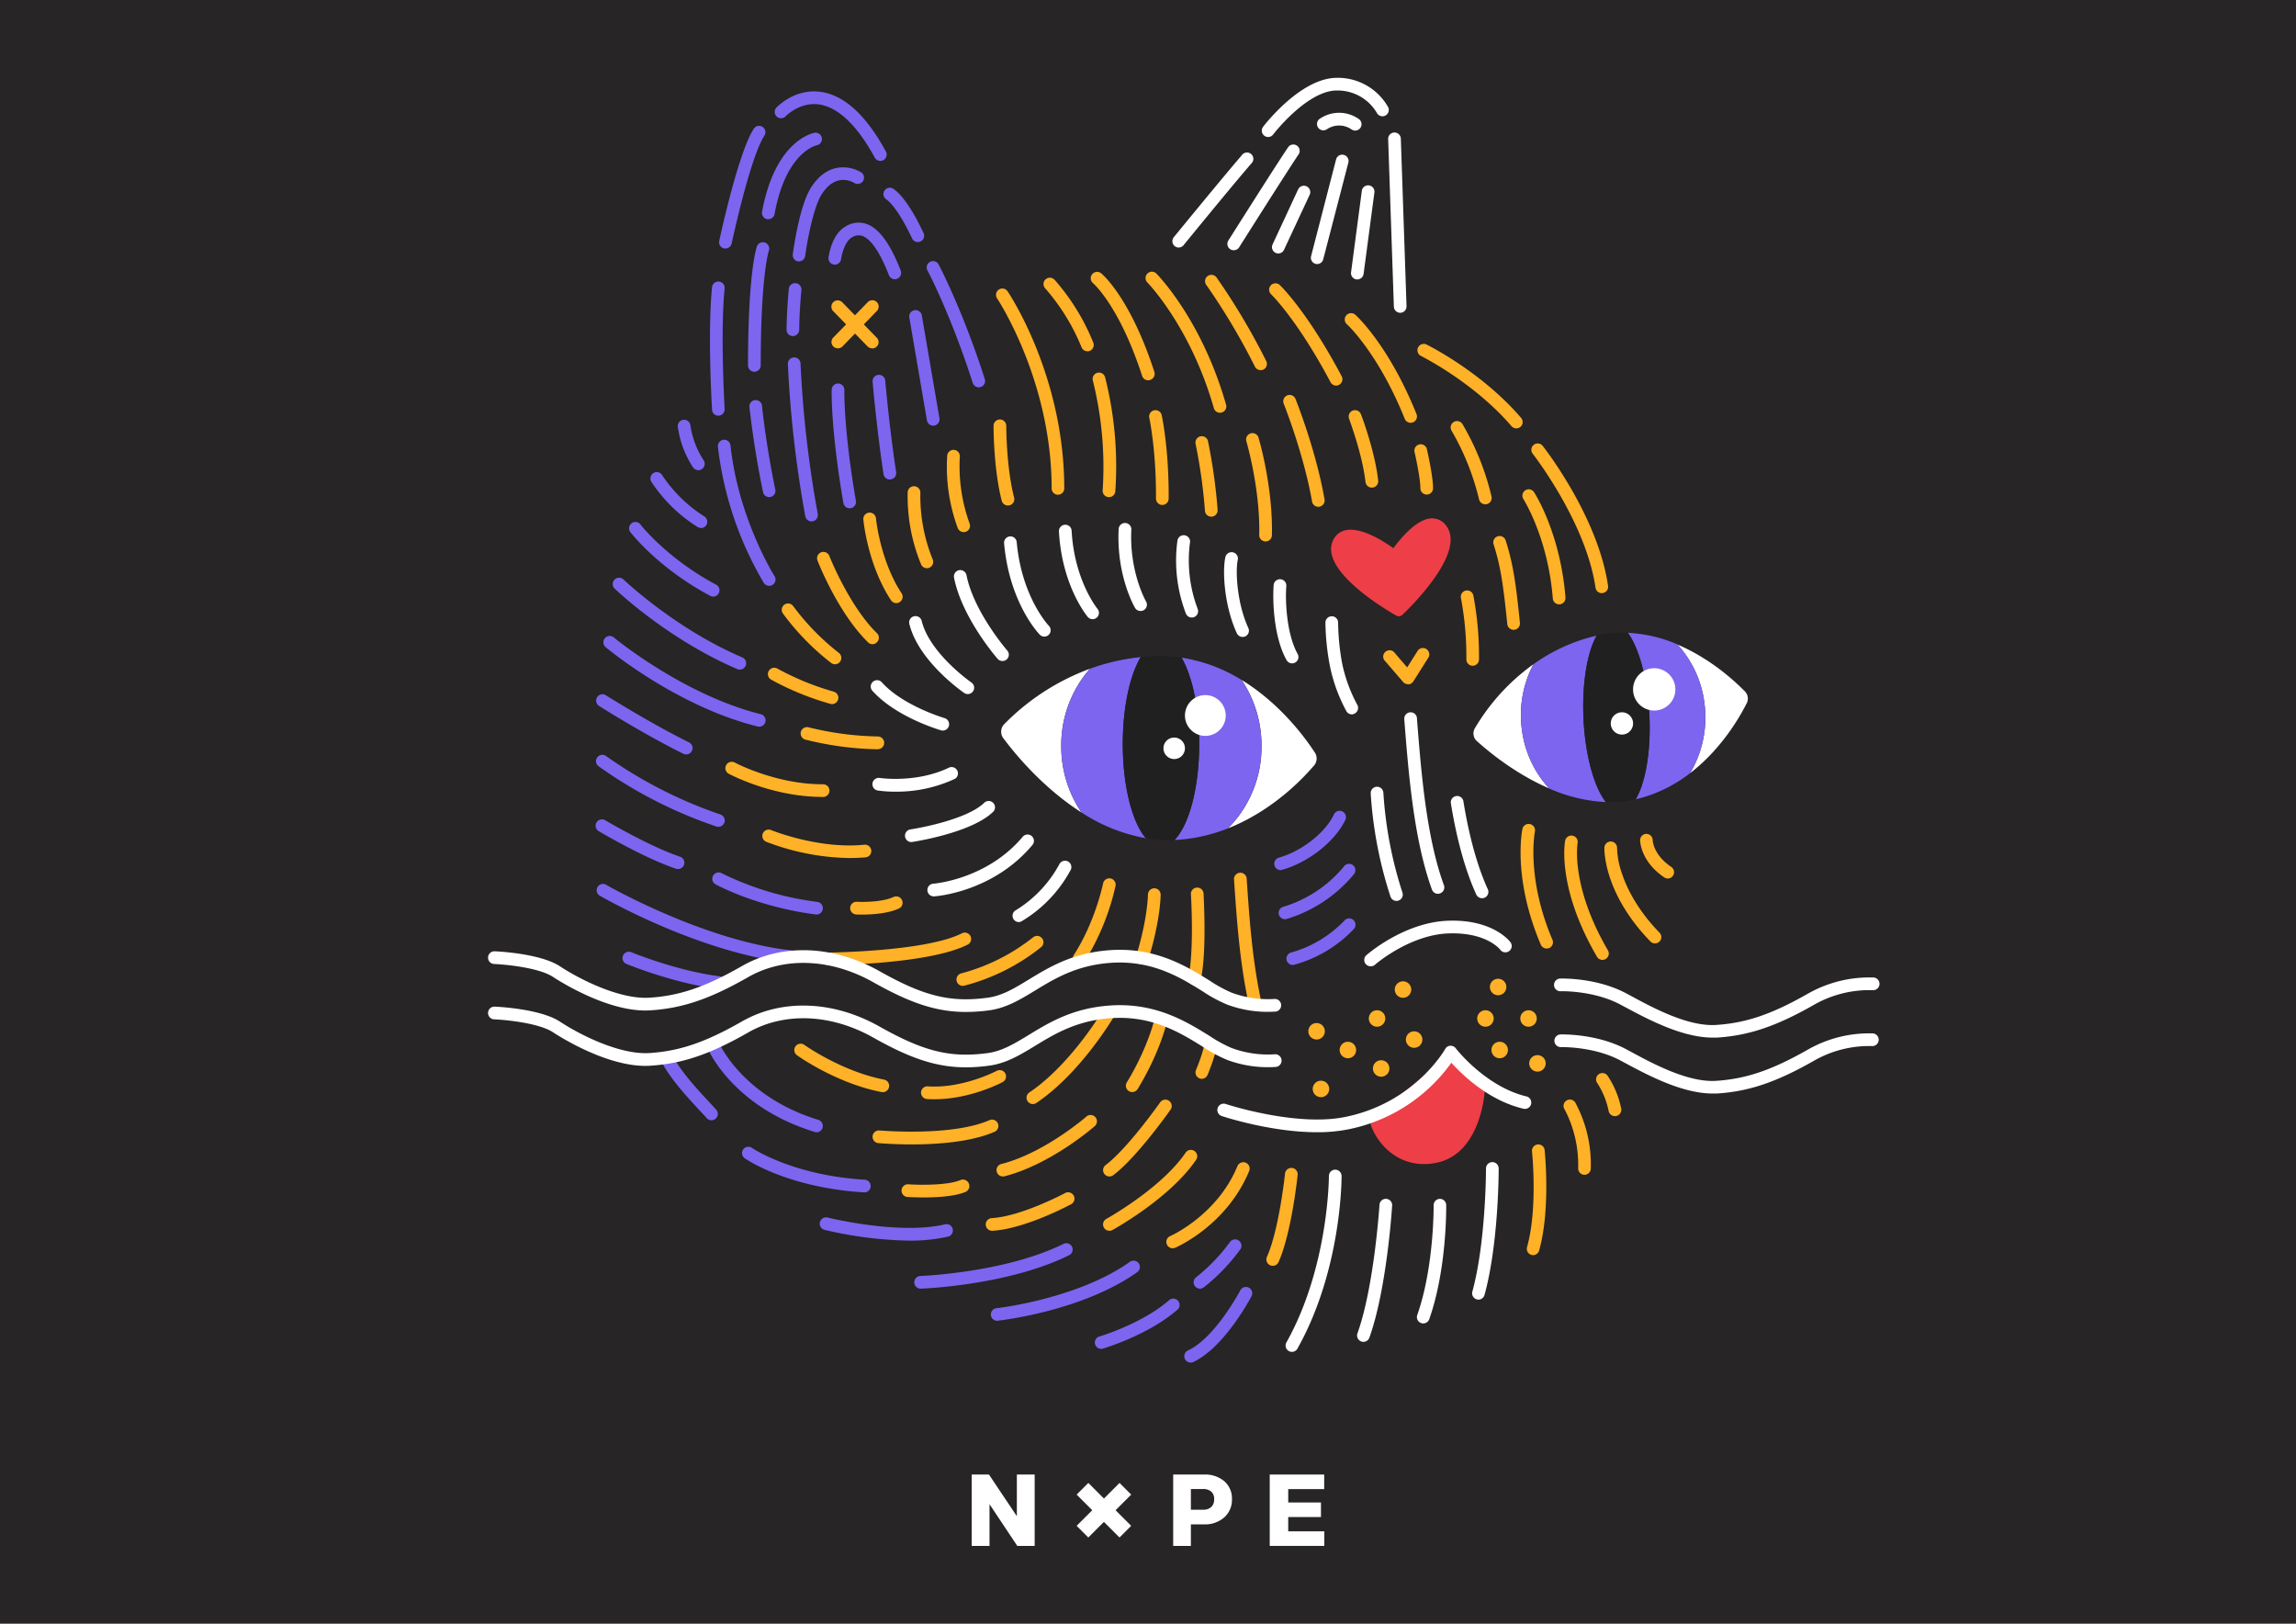 <svg id="Layer_1" data-name="Layer 1" xmlns="http://www.w3.org/2000/svg" viewBox="0 0 841.89 595.28">
    <defs>
        <style>
            .cls-1{fill:#272525;}
            .cls-2{fill:#ee3e47;}.cls-3{fill:#fff;}.cls-4{fill:#7d65ef;}.cls-5{fill:#ffb127;}.cls-6{fill:#202020;}
        </style>
    </defs>
    <rect class="cls-1" width="841.89" height="595.28"/>
    <path class="cls-2" d="M511.35,203.62s-16.75-13.11-20.84-4.81c-4.87,9.89,22.4,25.27,22.4,25.27s22.42-21.17,16-30C523,185.87,511.35,203.62,511.35,203.62Z"/>
    <path class="cls-2" d="M512.91,225.94a1.85,1.85,0,0,1-.91-.24c-2.95-1.67-28.65-16.57-23.16-27.71a6.5,6.5,0,0,1,4.5-3.59c5.69-1.3,14,4,17.58,6.58,2.51-3.44,8.53-10.83,14.07-10.95a6.39,6.39,0,0,1,5.45,2.92c7.15,9.91-13.83,30.2-16.25,32.48A1.89,1.89,0,0,1,512.91,225.94Zm-17.66-28a4.74,4.74,0,0,0-1.09.11,2.79,2.79,0,0,0-2,1.61c-1.54,3.12,1.6,8.11,8.85,14.05a102.37,102.37,0,0,0,11.6,8.06,103.76,103.76,0,0,0,9.23-10.52c5.65-7.53,7.62-13.25,5.57-16.1a2.71,2.71,0,0,0-2.36-1.37c-3.68.07-9.42,6.72-12.17,10.89a1.9,1.9,0,0,1-1.25.81,1.88,1.88,0,0,1-1.45-.37C506.45,202.15,499.44,197.92,495.25,197.92Z"/>
    <path class="cls-2" d="M505.4,411.86s5,14.11,19.88,11.88,16.27-23.53,16.27-23.53-7.26-10.56-9.84-9.4S505.4,411.86,505.4,411.86Z"/>
    <path class="cls-2" d="M522.21,426.77c-11.35,0-17.62-8.84-19.44-14a2.77,2.77,0,0,1,.84-3.07c7.22-6.06,24.31-20.27,27-21.46,1.29-.58,4.71-2.12,13.28,10.35a2.79,2.79,0,0,1,.49,1.77c-.07,1-1.75,23.58-18.65,26.11A22.37,22.37,0,0,1,522.21,426.77Zm-13.39-14.13c1.74,3.25,6.49,9.78,16,8.34,10.88-1.63,13.35-16.16,13.81-20-2.34-3.28-5-6.32-6.39-7.24C529.19,395.83,517.55,405.35,508.82,412.64Zm-3.42-.78h0Z"/>
    <path class="cls-3" d="M441.46,558.86h-4.79v7.89h-6.49V540.59h11.28a10.93,10.93,0,0,1,7.48,2.46,8.36,8.36,0,0,1,2.79,6.58,8.59,8.59,0,0,1-2.83,6.67,10.66,10.66,0,0,1-7.44,2.56m2.74-6.41a3.88,3.88,0,0,0,1-2.82,3.57,3.57,0,0,0-1-2.73,4.44,4.44,0,0,0-3.11-1h-4.42v7.59h4.42a4.16,4.16,0,0,0,3.11-1.07"/>
    <polygon class="cls-3" points="410.5 563.67 404.78 557.95 399.06 563.67 394.78 559.39 400.5 553.67 394.78 547.94 399.07 543.66 404.79 549.39 410.51 543.67 414.79 547.95 409.06 553.67 414.78 559.39 410.5 563.67"/>
    <polygon class="cls-3" points="465.58 566.75 465.58 540.59 485.55 540.59 485.55 545.93 472.36 545.93 472.36 550.83 484.37 550.83 484.37 556.17 472.36 556.17 472.36 561.41 485.59 561.41 485.59 566.75 465.58 566.75"/>
    <polygon class="cls-3" points="372.86 540.59 372.86 555.87 362.63 540.59 356.3 540.59 356.3 566.75 362.83 566.75 362.83 551.46 373.01 566.75 379.39 566.75 379.39 540.59 372.86 540.59"/>
    <path class="cls-4" d="M257,193.55a2.34,2.34,0,0,1-1.26-.37,55.5,55.5,0,0,1-16.86-16.48,2.33,2.33,0,1,1,4-2.38,51.75,51.75,0,0,0,15.38,15,2.32,2.32,0,0,1-1.26,4.28Z"/>
    <path class="cls-4" d="M256.05,172.37a2.33,2.33,0,0,1-1.92-1,36.25,36.25,0,0,1-5.61-15,2.33,2.33,0,0,1,4.63-.49A31.82,31.82,0,0,0,258,168.73a2.33,2.33,0,0,1-.61,3.23A2.28,2.28,0,0,1,256.05,172.37Z"/>
    <path class="cls-4" d="M261.55,218.73a2.37,2.37,0,0,1-1.09-.27c-18.71-9.93-28.68-22.57-29.09-23.1A2.33,2.33,0,1,1,235,192.5c.14.18,9.86,12.43,27.6,21.85a2.33,2.33,0,0,1-1.09,4.38Z"/>
    <path class="cls-4" d="M271.27,245.49a2.29,2.29,0,0,1-.91-.19c-25.42-10.87-44.26-28.81-45.05-29.57a2.33,2.33,0,0,1,3.22-3.36c.19.18,19,18.13,43.66,28.65a2.33,2.33,0,0,1-.92,4.47Z"/>
    <path class="cls-4" d="M278.34,266.41a2.2,2.2,0,0,1-.56-.07c-29.5-7.35-54.65-28.19-55.7-29.07a2.33,2.33,0,0,1,3-3.57c.25.21,25.4,21,53.85,28.13a2.32,2.32,0,0,1-.57,4.58Z"/>
    <path class="cls-4" d="M251.56,276.58a2.39,2.39,0,0,1-1-.24c-14.58-7.2-30.86-17.49-31-17.59a2.33,2.33,0,0,1,2.49-3.93c.16.1,16.25,10.26,30.6,17.34a2.33,2.33,0,0,1-1,4.42Z"/>
    <path class="cls-5" d="M301.66,292.17c-18.48,0-33.88-8.2-34.52-8.54a2.33,2.33,0,0,1,2.21-4.1c.15.08,15,8,32.31,8a2.33,2.33,0,1,1,0,4.65Z"/>
    <path class="cls-4" d="M263.41,303.12a2.45,2.45,0,0,1-.75-.12,165.48,165.48,0,0,1-43.33-22.19,2.33,2.33,0,0,1,2.83-3.69,164.17,164.17,0,0,0,42,21.48,2.32,2.32,0,0,1-.75,4.52Z"/>
    <path class="cls-5" d="M311.38,314.57a88.39,88.39,0,0,1-30.52-6,2.33,2.33,0,0,1,1.78-4.3c.18.08,17.34,7.09,34.16,5.43a2.33,2.33,0,1,1,.46,4.63C315.29,314.48,313.32,314.57,311.38,314.57Z"/>
    <path class="cls-4" d="M248.59,318.6a2.07,2.07,0,0,1-.73-.12c-11.61-3.87-27.74-13.42-28.42-13.82a2.33,2.33,0,0,1,2.38-4c.16.09,16.38,9.69,27.51,13.41a2.32,2.32,0,0,1-.74,4.53Z"/>
    <path class="cls-4" d="M299.39,335.26l-.3,0c-21.67-2.82-36.2-10.77-36.81-11.1a2.33,2.33,0,0,1,2.26-4.07,109.71,109.71,0,0,0,35.15,10.55,2.33,2.33,0,0,1-.3,4.64Z"/>
    <path class="cls-4" d="M289.85,353l-.26,0c-1.08-.12-2.16-.25-3.23-.41-32-4.54-64.78-23.26-66.16-24.06a2.33,2.33,0,1,1,2.32-4c.33.19,33.38,19.07,64.49,23.49q1.53.21,3.09.39a2.33,2.33,0,0,1-.25,4.64Z"/>
    <path class="cls-4" d="M263.41,362.5a1.46,1.46,0,0,1-.29,0c-16-2-32.61-8.77-33.31-9.06a2.33,2.33,0,1,1,1.78-4.3c.16.07,16.77,6.85,32.11,8.75a2.32,2.32,0,0,1-.29,4.63Z"/>
    <path class="cls-3" d="M354.87,254.46a2.39,2.39,0,0,1-1.32-.41c-.68-.47-16.68-11.59-20.09-25.21a2.33,2.33,0,1,1,4.52-1.12c3,11.9,18.06,22.39,18.21,22.49a2.33,2.33,0,0,1-1.32,4.25Z"/>
    <path class="cls-3" d="M367.56,242.34a2.3,2.3,0,0,1-1.75-.8c-.54-.61-13.13-15.16-16-29.83a2.33,2.33,0,0,1,4.57-.9c2.64,13.44,14.83,27.53,14.95,27.67a2.32,2.32,0,0,1-1.75,3.86Z"/>
    <path class="cls-3" d="M382.93,233.39a2.32,2.32,0,0,1-1.66-.7c-.46-.47-11.14-11.65-13.09-33.51a2.32,2.32,0,1,1,4.63-.42c1.8,20.12,11.69,30.58,11.79,30.68a2.33,2.33,0,0,1-1.67,3.95Z"/>
    <path class="cls-3" d="M400.63,227a2.31,2.31,0,0,1-1.78-.83c-.39-.46-9.48-11.5-10.56-31.34a2.33,2.33,0,0,1,2.2-2.45,2.31,2.31,0,0,1,2.45,2.2c1,18.2,9.39,28.5,9.47,28.6a2.32,2.32,0,0,1-1.78,3.82Z"/>
    <path class="cls-3" d="M418.19,224a2.32,2.32,0,0,1-2-1.15c-.28-.48-6.9-11.95-6-29a2.33,2.33,0,0,1,4.65.24c-.8,15.59,5.33,26.31,5.39,26.42a2.32,2.32,0,0,1-.83,3.18A2.4,2.4,0,0,1,418.19,224Z"/>
    <path class="cls-3" d="M437,226.4a2.31,2.31,0,0,1-2.14-1.42,54.29,54.29,0,0,1-3.14-26.64,2.33,2.33,0,1,1,4.6.69,50.17,50.17,0,0,0,2.82,24.14,2.33,2.33,0,0,1-1.24,3.05A2.37,2.37,0,0,1,437,226.4Z"/>
    <path class="cls-3" d="M345.73,267.84a2.48,2.48,0,0,1-.65-.09c-.67-.19-16.63-4.87-25.29-14.6a2.33,2.33,0,0,1,3.48-3.09c7.75,8.71,23,13.18,23.1,13.22a2.33,2.33,0,0,1-.64,4.56Z"/>
    <path class="cls-3" d="M328.42,290.24a44.69,44.69,0,0,1-6.52-.42,2.33,2.33,0,1,1,.74-4.6h0c.13,0,13.41,2,25.51-3.87a2.33,2.33,0,0,1,2,4.18A50.45,50.45,0,0,1,328.42,290.24Z"/>
    <path class="cls-3" d="M334.14,308.71a2.33,2.33,0,0,1-.34-4.63c.2,0,20.4-3.14,27.17-9.84a2.33,2.33,0,0,1,3.28,3.3c-7.85,7.77-28.87,11-29.76,11.14A2,2,0,0,1,334.14,308.71Z"/>
    <path class="cls-3" d="M342.18,328.62A2.33,2.33,0,0,1,342,324c.21,0,19.79-1.47,33-17.22a2.33,2.33,0,0,1,3.57,3c-14.51,17.33-35.38,18.82-36.26,18.87Z"/>
    <path class="cls-3" d="M373.62,338.05a2.32,2.32,0,0,1-1.09-4.38,44.68,44.68,0,0,0,16-17,2.33,2.33,0,0,1,4.09,2.22,48.71,48.71,0,0,1-18,18.85A2.37,2.37,0,0,1,373.62,338.05Z"/>
    <path class="cls-5" d="M395.8,353.59a2.33,2.33,0,0,1-2-3.58c7.78-12,10.65-26,10.68-26.13a2.32,2.32,0,0,1,4.56.91,89.48,89.48,0,0,1-11.33,27.74A2.31,2.31,0,0,1,395.8,353.59Z"/>
    <path class="cls-5" d="M418.79,353.61a2.37,2.37,0,0,1-.69-.11,2.32,2.32,0,0,1-1.53-2.91c4.29-13.83,4.35-22.52,4.35-22.61a2.34,2.34,0,0,1,2.33-2.32h0a2.33,2.33,0,0,1,2.33,2.32c0,.38-.05,9.41-4.57,24A2.33,2.33,0,0,1,418.79,353.61Z"/>
    <path class="cls-5" d="M438,361.21a2.33,2.33,0,0,1-2.27-2.84c2.18-9.63,1-30.34.94-30.54a2.33,2.33,0,0,1,4.65-.29c0,.88,1.28,21.58-1.06,31.86A2.32,2.32,0,0,1,438,361.21Z"/>
    <path class="cls-3" d="M455.63,233.51a2.32,2.32,0,0,1-2.11-1.35c-4.54-9.85-5.37-22.5-4.22-27.84a2.33,2.33,0,1,1,4.55,1c-.87,4-.31,15.81,3.89,24.92a2.32,2.32,0,0,1-1.13,3.08A2.29,2.29,0,0,1,455.63,233.51Z"/>
    <path class="cls-3" d="M473.75,243.2a2.34,2.34,0,0,1-2-1.19c-4.71-8.44-5.16-21.59-4.74-27.37a2.33,2.33,0,1,1,4.64.34c-.45,6.16.29,17.83,4.16,24.76a2.32,2.32,0,0,1-2,3.46Z"/>
    <path class="cls-4" d="M469.56,319a2.33,2.33,0,0,1-.63-4.57c8.24-2.31,16.87-9,20.08-15.62a2.33,2.33,0,1,1,4.18,2c-3.79,7.78-13.46,15.38-23,18.06A2.28,2.28,0,0,1,469.56,319Z"/>
    <path class="cls-4" d="M471.2,337a2.32,2.32,0,0,1-.67-4.55,45.94,45.94,0,0,0,22.23-14.76,2.33,2.33,0,1,1,3.54,3,51.12,51.12,0,0,1-24.43,16.19A2.22,2.22,0,0,1,471.2,337Z"/>
    <path class="cls-3" d="M512.06,330.3a2.33,2.33,0,0,1-2.21-1.61,152.48,152.48,0,0,1-7.24-37.78,2.32,2.32,0,1,1,4.64-.3,148.52,148.52,0,0,0,7,36.64,2.32,2.32,0,0,1-1.49,2.93A2.27,2.27,0,0,1,512.06,330.3Z"/>
    <path class="cls-3" d="M527.26,327.68a2.33,2.33,0,0,1-2.19-1.53c-6.68-18.36-8.6-42.7-10.14-62.27v-.12a2.33,2.33,0,1,1,4.64-.37v.13c1.52,19.28,3.41,43.28,9.88,61a2.33,2.33,0,0,1-1.4,3A2.2,2.2,0,0,1,527.26,327.68Z"/>
    <path class="cls-3" d="M543.44,329.31a2.34,2.34,0,0,1-2.12-1.36c-3.92-8.53-7.13-20-9.29-33.28a2.33,2.33,0,1,1,4.59-.75c2.09,12.83,5.18,23.93,8.93,32.09a2.33,2.33,0,0,1-1.14,3.08A2.28,2.28,0,0,1,543.44,329.31Z"/>
    <path class="cls-5" d="M459.84,368.45a2.34,2.34,0,0,1-2.28-1.86c-3.1-15-4.14-30.4-5.06-44a2.33,2.33,0,1,1,4.64-.31c.91,13.4,1.94,28.6,5,43.33a2.33,2.33,0,0,1-1.81,2.75A2.59,2.59,0,0,1,459.84,368.45Z"/>
    <path class="cls-5" d="M540,244.08h-.08a2.32,2.32,0,0,1-2.24-2.41,116,116,0,0,0-2-22.47,2.32,2.32,0,1,1,4.57-.84,118.64,118.64,0,0,1,2.06,23.48A2.33,2.33,0,0,1,540,244.08Z"/>
    <path class="cls-5" d="M555,230.9a2.32,2.32,0,0,1-2.31-2.09c-1.56-15.51-2.64-21.81-5.05-29.32a2.33,2.33,0,0,1,4.44-1.41c2.76,8.63,3.8,16,5.24,30.26a2.33,2.33,0,0,1-2.08,2.55Z"/>
    <path class="cls-5" d="M571.7,221.57a2.33,2.33,0,0,1-2.32-2.14c-1.76-22.32-10.75-36.4-10.84-36.54a2.33,2.33,0,0,1,3.9-2.54c.4.61,9.72,15.14,11.58,38.71a2.33,2.33,0,0,1-2.14,2.5Z"/>
    <path class="cls-5" d="M587.34,217.46a2.33,2.33,0,0,1-2.3-2c-3.52-24.09-22.92-49-23.12-49.23a2.33,2.33,0,0,1,3.66-2.87c.83,1,20.37,26.09,24.06,51.43a2.31,2.31,0,0,1-2,2.63Z"/>
    <path class="cls-4" d="M260.88,410.71a2.31,2.31,0,0,1-1.72-.77c-.78-.86-1.65-1.79-2.56-2.77-4.77-5.14-10.72-11.54-14.16-18.11a2.33,2.33,0,1,1,4.12-2.16c3.15,6,8.86,12.16,13.45,17.1.93,1,1.8,1.94,2.6,2.82a2.32,2.32,0,0,1-.17,3.28A2.28,2.28,0,0,1,260.88,410.71Z"/>
    <path class="cls-4" d="M299.39,415.09a2.35,2.35,0,0,1-.68-.11c-29.26-8.93-38.53-29.16-38.91-30a2.33,2.33,0,0,1,4.25-1.89h0c.09.19,8.89,19.18,36,27.46a2.33,2.33,0,0,1-.68,4.56Z"/>
    <path class="cls-5" d="M323.7,400.37a2.25,2.25,0,0,1-.44,0c-16.55-3.21-30.46-13.08-31-13.49a2.33,2.33,0,1,1,2.71-3.79c.13.1,13.69,9.71,29.21,12.71a2.33,2.33,0,0,1-.44,4.61Z"/>
    <path class="cls-5" d="M316.15,335.3c-1.27,0-2.11,0-2.22-.05a2.32,2.32,0,0,1,.26-4.64c.09,0,8.67.46,13.43-1.76a2.33,2.33,0,0,1,2,4.23C325.4,335,319.37,335.3,316.15,335.3Z"/>
    <path class="cls-5" d="M303.68,353.87a2.33,2.33,0,0,1,0-4.65c.36,0,35.68-.35,48.92-7a2.33,2.33,0,1,1,2.08,4.16c-14.2,7.13-49.47,7.48-51,7.49Z"/>
    <path class="cls-5" d="M353,361.44a2.33,2.33,0,0,1-.48-4.6,71.91,71.91,0,0,0,26.26-13.18,2.33,2.33,0,1,1,2.88,3.66,75.32,75.32,0,0,1-28.17,14.07A2.81,2.81,0,0,1,353,361.44Z"/>
    <path class="cls-3" d="M502.57,354.26a2.33,2.33,0,0,1-1.54-4.08c.56-.49,13.94-12.08,30-12.63,16.4-.57,22.58,7.55,22.83,7.89a2.32,2.32,0,0,1-3.74,2.76c-.19-.24-5.11-6.46-18.93-6-14.33.49-26.92,11.37-27,11.48A2.3,2.3,0,0,1,502.57,354.26Z"/>
    <path class="cls-4" d="M474,353.78a2.33,2.33,0,0,1-.53-4.59h0A43.08,43.08,0,0,0,493,337.45a2.32,2.32,0,1,1,3.43,3.13,47,47,0,0,1-22,13.14A2.46,2.46,0,0,1,474,353.78Z"/>
    <path class="cls-4" d="M282.07,214.78a2.35,2.35,0,0,1-2-1.07,126.75,126.75,0,0,1-16.83-49.92,2.32,2.32,0,1,1,4.62-.49c2.86,26.78,16,47.7,16.14,47.91a2.32,2.32,0,0,1-.72,3.21A2.26,2.26,0,0,1,282.07,214.78Z"/>
    <path class="cls-4" d="M263.41,152.4a2.32,2.32,0,0,1-2.32-2.19c-.07-1.14-1.68-28.15,0-44.91a2.32,2.32,0,1,1,4.62.47c-1.65,16.38,0,43.88,0,44.16a2.33,2.33,0,0,1-2.18,2.46Z"/>
    <path class="cls-4" d="M266,91.09a2.09,2.09,0,0,1-.49,0,2.33,2.33,0,0,1-1.79-2.76c.29-1.32,7-32.49,12.68-41.14a2.32,2.32,0,1,1,3.88,2.56c-5.22,7.93-11.94,39.24-12,39.55A2.33,2.33,0,0,1,266,91.09Z"/>
    <path class="cls-4" d="M322.8,59a2.32,2.32,0,0,1-2.05-1.22c-6.46-11.9-13.6-18.65-20.64-19.52s-12.06,4.39-12.1,4.44a2.33,2.33,0,0,1-3.43-3.14c.27-.29,6.62-7.09,16.1-5.92,8.72,1.08,16.85,8.45,24.16,21.92a2.34,2.34,0,0,1-.94,3.16A2.31,2.31,0,0,1,322.8,59Z"/>
    <path class="cls-4" d="M281.72,80.36a2.12,2.12,0,0,1-.42,0,2.32,2.32,0,0,1-1.87-2.7c4.81-26.33,18.75-28.9,19.34-29a2.33,2.33,0,0,1,.78,4.59c-.11,0-2.87.62-6.08,3.85s-7.26,9.36-9.46,21.39A2.32,2.32,0,0,1,281.72,80.36Z"/>
    <path class="cls-4" d="M276.61,136.29h0a2.33,2.33,0,0,1-2.33-2.33c0-34.59,3.16-43.35,3.29-43.71a2.33,2.33,0,0,1,4.37,1.61c-.07.18-3,9-3,42.11A2.33,2.33,0,0,1,276.61,136.29Z"/>
    <path class="cls-4" d="M282.06,182.26a2.32,2.32,0,0,1-2.27-1.85c-3.61-17.34-4.94-31-5-31.19a2.32,2.32,0,0,1,2.09-2.54,2.34,2.34,0,0,1,2.54,2.1c0,.13,1.32,13.6,4.87,30.68a2.32,2.32,0,0,1-1.8,2.75A2,2,0,0,1,282.06,182.26Z"/>
    <path class="cls-4" d="M290.74,123.22a2.33,2.33,0,0,1-2.33-2.31c0-.23,0-5.72.82-15a2.32,2.32,0,0,1,4.63.43c-.84,9-.8,14.45-.8,14.51a2.34,2.34,0,0,1-2.3,2.35Z"/>
    <path class="cls-4" d="M336.55,88.74a2.33,2.33,0,0,1-2.11-1.33c-5.5-11.7-9.17-14.13-9.37-14.26A2.33,2.33,0,0,1,327.16,69c.81.39,5.17,3,11.49,16.44a2.33,2.33,0,0,1-2.1,3.31Z"/>
    <path class="cls-4" d="M297.57,191.16a2.34,2.34,0,0,1-2.29-1.91,417,417,0,0,1-6.39-55.82,2.32,2.32,0,0,1,2.26-2.39h.07a2.31,2.31,0,0,1,2.32,2.25,411,411,0,0,0,6.32,55.12,2.33,2.33,0,0,1-1.87,2.71A3,3,0,0,1,297.57,191.16Z"/>
    <path class="cls-4" d="M311.54,186.35a2.33,2.33,0,0,1-2.29-1.93c-4.64-27-4.3-40.84-4.29-41.42a2.33,2.33,0,1,1,4.65.13c0,.14-.32,14,4.23,40.5a2.32,2.32,0,0,1-1.9,2.68A1.81,1.81,0,0,1,311.54,186.35Z"/>
    <path class="cls-4" d="M326.25,175.79a2.31,2.31,0,0,1-2.29-2c-2.46-16.3-4-33.73-4-33.9a2.33,2.33,0,0,1,4.64-.41c0,.18,1.53,17.46,4,33.62a2.33,2.33,0,0,1-2,2.65A2,2,0,0,1,326.25,175.79Z"/>
    <path class="cls-4" d="M342.18,156.06a2.33,2.33,0,0,1-2.29-1.93l-6.46-37.72a2.32,2.32,0,1,1,4.58-.79l6.47,37.73a2.33,2.33,0,0,1-1.9,2.68A2.69,2.69,0,0,1,342.18,156.06Z"/>
    <path class="cls-4" d="M358.89,142a2.33,2.33,0,0,1-2.22-1.62c-7.87-24.66-16.45-41-16.54-41.12a2.33,2.33,0,1,1,4.11-2.18c.09.16,8.85,16.8,16.86,41.89a2.32,2.32,0,0,1-1.5,2.92A2.23,2.23,0,0,1,358.89,142Z"/>
    <path class="cls-5" d="M321.88,274.7a117,117,0,0,1-26.65-3.57,2.33,2.33,0,0,1,1.2-4.5A113.72,113.72,0,0,0,321.88,270h0a2.33,2.33,0,0,1,0,4.66Z"/>
    <path class="cls-5" d="M305.11,258.14a2.25,2.25,0,0,1-.58-.08,103,103,0,0,1-21.77-8.89,2.33,2.33,0,0,1,2.29-4.06,99.19,99.19,0,0,0,20.63,8.45,2.33,2.33,0,0,1-.57,4.58Z"/>
    <path class="cls-5" d="M306.17,243.53a2.3,2.3,0,0,1-1.4-.48,91.08,91.08,0,0,1-17.7-18.15,2.32,2.32,0,1,1,3.8-2.67,88.74,88.74,0,0,0,16.71,17.12,2.33,2.33,0,0,1-1.41,4.18Z"/>
    <path class="cls-5" d="M319.94,236.18a2.29,2.29,0,0,1-1.63-.67c-11-10.75-18.24-29.18-18.55-30a2.33,2.33,0,1,1,4.34-1.7c.07.19,7.23,18.3,17.47,28.34a2.32,2.32,0,0,1,0,3.29A2.29,2.29,0,0,1,319.94,236.18Z"/>
    <path class="cls-5" d="M328.65,221.11a2.33,2.33,0,0,1-1.94-1.05c-8.5-12.89-10.08-28.91-10.14-29.59a2.32,2.32,0,0,1,4.63-.43c0,.15,1.55,15.56,9.39,27.46a2.33,2.33,0,0,1-1.94,3.61Z"/>
    <path class="cls-5" d="M339.88,208.32a2.34,2.34,0,0,1-2.14-1.41,65.31,65.31,0,0,1-4.91-26.53,2.33,2.33,0,0,1,4.65.26h0A61.51,61.51,0,0,0,342,205.08a2.33,2.33,0,0,1-2.14,3.24Z"/>
    <path class="cls-5" d="M353.35,195.08a2.34,2.34,0,0,1-2.19-1.54A65,65,0,0,1,347.32,167a2.32,2.32,0,1,1,4.62.5,61.67,61.67,0,0,0,3.6,24.46,2.33,2.33,0,0,1-1.4,3A2.44,2.44,0,0,1,353.35,195.08Z"/>
    <path class="cls-5" d="M369.56,185.33a2.33,2.33,0,0,1-2.25-1.74c-3-11.67-3-26.85-3-27.49a2.34,2.34,0,0,1,2.33-2.32h0a2.33,2.33,0,0,1,2.33,2.33c0,.15,0,15.23,2.89,26.31a2.34,2.34,0,0,1-1.67,2.84A2.38,2.38,0,0,1,369.56,185.33Z"/>
    <path class="cls-5" d="M387.93,181.38a2.32,2.32,0,0,1-2.32-2.33c0-39.45-19.78-69.35-20-69.65a2.32,2.32,0,0,1,3.86-2.59c.85,1.26,20.77,31.32,20.77,72.24A2.33,2.33,0,0,1,387.93,181.38Z"/>
    <path class="cls-5" d="M398.73,128.77a2.32,2.32,0,0,1-2.16-1.48,76.48,76.48,0,0,0-13.24-21.49,2.33,2.33,0,1,1,3.4-3.18,79.83,79.83,0,0,1,14.16,23,2.34,2.34,0,0,1-2.16,3.19Z"/>
    <path class="cls-5" d="M421,139.42a2.33,2.33,0,0,1-2.21-1.61c-8.35-25.72-17.91-33.89-18-34a2.33,2.33,0,0,1,3-3.6c.43.35,10.64,8.9,19.49,36.13a2.34,2.34,0,0,1-1.5,2.93A2.27,2.27,0,0,1,421,139.42Z"/>
    <path class="cls-5" d="M447.33,151.32a2.34,2.34,0,0,1-2.24-1.68c-8.5-29.83-24.29-46-24.45-46.15a2.33,2.33,0,0,1,3.3-3.28c.68.69,16.77,17.1,25.63,48.15a2.32,2.32,0,0,1-1.6,2.87A2.35,2.35,0,0,1,447.33,151.32Z"/>
    <path class="cls-5" d="M462.23,135.69a2.33,2.33,0,0,1-2.1-1.31,237.73,237.73,0,0,0-17.87-30,2.33,2.33,0,0,1,3.78-2.72,244.38,244.38,0,0,1,18.27,30.73,2.32,2.32,0,0,1-1.06,3.11A2.34,2.34,0,0,1,462.23,135.69Z"/>
    <path class="cls-5" d="M489.94,141.37a2.34,2.34,0,0,1-2.06-1.24C475.71,117.18,466.12,107.9,466,107.8a2.33,2.33,0,0,1,3.21-3.37c.41.39,10.18,9.8,22.76,33.52a2.33,2.33,0,0,1-1,3.15A2.37,2.37,0,0,1,489.94,141.37Z"/>
    <path class="cls-5" d="M517.24,155a2.32,2.32,0,0,1-2.16-1.46c-9.6-23.91-21-34.49-21.12-34.59a2.33,2.33,0,1,1,3.13-3.44c.49.44,12.26,11.29,22.31,36.3a2.32,2.32,0,0,1-2.16,3.19Z"/>
    <path class="cls-5" d="M556,157.05a2.34,2.34,0,0,1-1.77-.81c-13.85-16.13-33.09-25.69-33.28-25.79a2.33,2.33,0,0,1,2.05-4.18c.82.41,20.27,10.07,34.76,26.94a2.33,2.33,0,0,1-.25,3.28A2.3,2.3,0,0,1,556,157.05Z"/>
    <path class="cls-5" d="M406.64,182.26h-.18a2.33,2.33,0,0,1-2.14-2.5,130.64,130.64,0,0,0-3.56-40.09,2.33,2.33,0,1,1,4.48-1.26,133.06,133.06,0,0,1,3.72,41.7A2.32,2.32,0,0,1,406.64,182.26Z"/>
    <path class="cls-5" d="M426.18,185.12h0a2.33,2.33,0,0,1-2.31-2.34c.11-17.81-2.43-29.47-2.45-29.59a2.32,2.32,0,0,1,4.54-1c.11.49,2.67,12.24,2.56,30.61A2.34,2.34,0,0,1,426.18,185.12Z"/>
    <path class="cls-5" d="M444.14,189.42a2.31,2.31,0,0,1-2.31-2.14,196.26,196.26,0,0,0-3.42-24.48,2.33,2.33,0,1,1,4.55-1,201.78,201.78,0,0,1,3.51,25.12,2.34,2.34,0,0,1-2.14,2.5Z"/>
    <path class="cls-5" d="M464.09,198.5H464a2.32,2.32,0,0,1-2.27-2.38c.39-16.87-4.63-34-4.68-34.21a2.33,2.33,0,1,1,4.46-1.32c.22.72,5.28,18,4.87,35.64A2.32,2.32,0,0,1,464.09,198.5Z"/>
    <path class="cls-5" d="M483.39,185.8a2.33,2.33,0,0,1-2.29-1.93c-3.08-17.55-10.28-35.59-10.35-35.77a2.33,2.33,0,1,1,4.32-1.73c.3.75,7.45,18.66,10.61,36.7a2.32,2.32,0,0,1-1.89,2.69A1.81,1.81,0,0,1,483.39,185.8Z"/>
    <path class="cls-5" d="M544.6,184.88a2.33,2.33,0,0,1-2.27-1.82,93.16,93.16,0,0,0-10.06-25.13,2.33,2.33,0,1,1,4-2.44,96.11,96.11,0,0,1,10.64,26.56,2.33,2.33,0,0,1-1.76,2.78A2.94,2.94,0,0,1,544.6,184.88Z"/>
    <path class="cls-5" d="M523.15,181.31a2.33,2.33,0,0,1-2.33-2.33c0-3.3-1.51-10.54-2.09-13.06a2.33,2.33,0,1,1,4.53-1c.09.39,2.21,9.61,2.21,14.11A2.32,2.32,0,0,1,523.15,181.31Z"/>
    <path class="cls-5" d="M378.73,404.77a2.33,2.33,0,0,1-1.3-4.26c15.37-10.31,27.24-30.5,27.36-30.7a2.33,2.33,0,0,1,4,2.34c-.5.87-12.53,21.32-28.79,32.22A2.3,2.3,0,0,1,378.73,404.77Z"/>
    <path class="cls-5" d="M342.66,403c-1,0-1.93,0-2.91-.1a2.33,2.33,0,0,1,.33-4.64c12.83.93,25.27-5.61,25.4-5.67a2.32,2.32,0,0,1,2.19,4.1C367.15,397,355.71,403,342.66,403Z"/>
    <path class="cls-5" d="M415.18,400.37a2.32,2.32,0,0,1-2-3.54c8-13.18,10.31-23.81,10.33-23.91a2.33,2.33,0,0,1,4.56.93c-.1.47-2.42,11.48-10.92,25.41A2.34,2.34,0,0,1,415.18,400.37Z"/>
    <path class="cls-5" d="M440.68,395.51a2.25,2.25,0,0,1-.87-.17,2.33,2.33,0,0,1-1.29-3c3-7.34,3-9.35,3-9.43a.71.71,0,0,0,0,.25l4.58-.78c.28,1.58-.9,5.74-3.31,11.7A2.33,2.33,0,0,1,440.68,395.51Z"/>
    <path class="cls-5" d="M334.26,419.56c-6.74,0-11.73-.44-12.2-.48a2.32,2.32,0,1,1,.42-4.63c.27,0,26.48,2.33,40.42-3.82a2.33,2.33,0,0,1,1.88,4.26C356.07,418.73,343.51,419.56,334.26,419.56Z"/>
    <path class="cls-5" d="M367.77,431.31a2.32,2.32,0,0,1-.57-4.58c15.75-4,30.93-17.18,31.08-17.31a2.33,2.33,0,1,1,3.07,3.5c-.65.57-16.16,14-33,18.32A2.22,2.22,0,0,1,367.77,431.31Z"/>
    <path class="cls-4" d="M317,437.14h-.14c-28-1.68-43.15-12.05-43.78-12.49a2.32,2.32,0,1,1,2.66-3.81c.2.14,14.82,10.06,41.4,11.66a2.33,2.33,0,0,1-.14,4.65Z"/>
    <path class="cls-5" d="M338.6,439c-3.27,0-5.71-.16-6-.18a2.33,2.33,0,0,1,.34-4.64c3.69.26,14.35.5,19.19-1.54A2.32,2.32,0,1,1,354,437C349.92,438.67,343.38,439,338.6,439Z"/>
    <path class="cls-5" d="M406.8,431.31a2.32,2.32,0,0,1-1.39-4.18c8-6,19.81-22.72,19.92-22.88a2.33,2.33,0,1,1,3.81,2.67c-.5.71-12.36,17.49-20.94,23.93A2.35,2.35,0,0,1,406.8,431.31Z"/>
    <path class="cls-5" d="M363.84,451.22a2.32,2.32,0,0,1-.14-4.64c10.87-.66,26.58-9.05,26.74-9.13a2.33,2.33,0,1,1,2.2,4.1c-.68.36-16.76,8.95-28.66,9.67Z"/>
    <path class="cls-4" d="M333.33,454.83a144.16,144.16,0,0,1-31-3.95,2.32,2.32,0,0,1,1.13-4.51c.26.06,26.26,6.49,43.08,2.48a2.32,2.32,0,0,1,1.08,4.52A62.26,62.26,0,0,1,333.33,454.83Z"/>
    <path class="cls-4" d="M337.47,472.45a2.33,2.33,0,0,1-.08-4.65c.31,0,31.26-1.21,52.58-11.78a2.32,2.32,0,1,1,2.06,4.16c-22.23,11-53.17,12.22-54.48,12.26Z"/>
    <path class="cls-5" d="M406.8,451.22a2.32,2.32,0,0,1-1.12-4.36c.2-.11,20.08-11.16,29-24.19a2.33,2.33,0,1,1,3.84,2.63c-9.54,13.95-29.73,25.16-30.59,25.63A2.26,2.26,0,0,1,406.8,451.22Z"/>
    <path class="cls-4" d="M365.68,484.23a2.32,2.32,0,0,1-.25-4.63c.3,0,29.82-3.43,48.88-17a2.32,2.32,0,0,1,2.69,3.79c-20.06,14.24-49.8,17.65-51.06,17.79Z"/>
    <path class="cls-5" d="M430,457.64a2.33,2.33,0,0,1-.92-4.47h0c.17-.07,17.26-7.65,24.67-25.68a2.33,2.33,0,0,1,4.31,1.77c-8.16,19.83-26.37,27.85-27.14,28.19A2.48,2.48,0,0,1,430,457.64Z"/>
    <path class="cls-5" d="M466.68,464.07a2.37,2.37,0,0,1-.94-.2,2.33,2.33,0,0,1-1.19-3.07c4.51-10.19,6.63-30.45,6.65-30.65a2.33,2.33,0,0,1,4.63.47c-.09.86-2.22,21.2-7,32.06A2.32,2.32,0,0,1,466.68,464.07Z"/>
    <path class="cls-4" d="M440,472.45a2.33,2.33,0,0,1-1.4-4.19,66.76,66.76,0,0,0,12.46-13,2.33,2.33,0,0,1,3.81,2.67A70,70,0,0,1,441.35,472,2.35,2.35,0,0,1,440,472.45Z"/>
    <path class="cls-4" d="M403.79,494.51a2.32,2.32,0,0,1-.66-4.55c.16,0,15.48-4.62,25.38-13.14a2.33,2.33,0,1,1,3,3.53c-10.67,9.18-26.43,13.87-27.1,14.07A2.37,2.37,0,0,1,403.79,494.51Z"/>
    <path class="cls-4" d="M436.59,499.55a2.33,2.33,0,0,1-1-4.44c10-4.64,19.11-21.88,19.21-22.06a2.32,2.32,0,1,1,4.11,2.17c-.4.76-10,18.81-21.35,24.11A2.29,2.29,0,0,1,436.59,499.55Z"/>
    <path class="cls-3" d="M473.7,495.61a2.31,2.31,0,0,1-2-3.46c15.49-27.59,15.58-60.65,15.58-61a2.32,2.32,0,0,1,2.32-2.33h0a2.34,2.34,0,0,1,2.33,2.32c0,1.4-.07,34.58-16.18,63.27A2.3,2.3,0,0,1,473.7,495.61Z"/>
    <path class="cls-3" d="M499.94,491.94a2.36,2.36,0,0,1-.78-.13,2.34,2.34,0,0,1-1.41-3c6.13-17.09,8.06-46.83,8.08-47.12a2.32,2.32,0,1,1,4.64.29c-.08,1.24-2,30.7-8.34,48.4A2.32,2.32,0,0,1,499.94,491.94Z"/>
    <path class="cls-3" d="M521.87,485.19a2.32,2.32,0,0,1-2.19-3.1c6.21-17.68,6-40,6-40.21a2.32,2.32,0,0,1,2.29-2.36h0a2.32,2.32,0,0,1,2.32,2.29c0,.94.28,23.34-6.21,41.82A2.34,2.34,0,0,1,521.87,485.19Z"/>
    <path class="cls-3" d="M542.13,476.46a2.64,2.64,0,0,1-.62-.08,2.33,2.33,0,0,1-1.63-2.86c5-18.3,5-44.87,5-45.14a2.32,2.32,0,0,1,2.32-2.33h0a2.32,2.32,0,0,1,2.33,2.32c0,1.12,0,27.47-5.19,46.38A2.33,2.33,0,0,1,542.13,476.46Z"/>
    <path class="cls-5" d="M562.17,460.16a2.27,2.27,0,0,1-.62-.09,2.32,2.32,0,0,1-1.62-2.86c4-14.27,1.83-35,1.81-35.19a2.33,2.33,0,0,1,4.63-.48c.09.88,2.24,21.79-2,36.91A2.33,2.33,0,0,1,562.17,460.16Z"/>
    <path class="cls-3" d="M482.84,415.09c-16.69,0-33.88-5.61-34.76-5.9a2.33,2.33,0,1,1,1.46-4.42c.25.09,25.3,8.25,43.2,4.82,25.92-5,37.06-24.83,37.17-25a2.32,2.32,0,0,1,1.86-1.21,2.38,2.38,0,0,1,2,.91c.1.14,10.89,14.07,25.93,17.67a2.32,2.32,0,0,1-1.08,4.52c-12.72-3-22.37-12.34-26.44-16.86a61.14,61.14,0,0,1-38.6,24.57A57.7,57.7,0,0,1,482.84,415.09Z"/>
    <path class="cls-3" d="M432.21,90.75a2.36,2.36,0,0,1-1.47-.52,2.33,2.33,0,0,1-.33-3.27c.17-.21,17-20.81,24.89-30a2.33,2.33,0,1,1,3.52,3c-7.88,9.13-24.63,29.68-24.8,29.89A2.33,2.33,0,0,1,432.21,90.75Z"/>
    <path class="cls-3" d="M452.41,91.74a2.33,2.33,0,0,1-2-3.57C451.16,87,468,60.33,472.31,54a2.32,2.32,0,1,1,3.85,2.6c-4.24,6.28-21.61,33.77-21.78,34.05A2.34,2.34,0,0,1,452.41,91.74Z"/>
    <path class="cls-3" d="M468.72,92.93a2.33,2.33,0,0,1-2.1-3.31L476,69.43a2.33,2.33,0,0,1,4.22,2l-9.43,20.2A2.33,2.33,0,0,1,468.72,92.93Z"/>
    <path class="cls-3" d="M483,96.81a2.3,2.3,0,0,1-.58-.07,2.32,2.32,0,0,1-1.67-2.84l9.16-35.45a2.32,2.32,0,1,1,4.5,1.16L485.2,95.07A2.32,2.32,0,0,1,483,96.81Z"/>
    <path class="cls-3" d="M497.7,102.44l-.3,0a2.32,2.32,0,0,1-2-2.61l3.93-29.71a2.33,2.33,0,1,1,4.61.61L500,100.42A2.34,2.34,0,0,1,497.7,102.44Z"/>
    <path class="cls-3" d="M513.42,114.67a2.33,2.33,0,0,1-2.32-2.25L509,50.86a2.33,2.33,0,0,1,4.65-.16l2.09,61.57a2.32,2.32,0,0,1-2.24,2.4Z"/>
    <path class="cls-3" d="M465,50.23a2.33,2.33,0,0,1-1.85-3.74c.54-.71,13.39-17.38,26.38-17.94a21.22,21.22,0,0,1,19.44,10.67,2.32,2.32,0,1,1-4.11,2.17,16.67,16.67,0,0,0-14.32-8.21c-.27,0-.54,0-.81,0-10.81.47-22.76,15.95-22.88,16.11A2.33,2.33,0,0,1,465,50.23Z"/>
    <path class="cls-3" d="M496.92,47.87a2.41,2.41,0,0,1-1.28-.38,8,8,0,0,0-9.1-.1,2.33,2.33,0,0,1-2.83-3.69,12.56,12.56,0,0,1,14.49-.1,2.33,2.33,0,0,1-1.28,4.27Z"/>
    <path class="cls-3" d="M354.2,371c-10.77,0-20.36-3.21-34-10.9-15.49-8.73-32.63-9.43-45.84-1.88-14,8-24.1,11.44-35.9,12.19-15.12,1-33.64-10.91-35.7-12.26-5.13-3.39-17.4-4.57-21.69-4.74a2.33,2.33,0,0,1,.18-4.65c.69,0,16.8.71,24.07,5.5,7,4.61,21.76,12.21,32.84,11.51s20.54-3.95,33.89-11.59c14.65-8.37,33.5-7.68,50.43,1.86,16.32,9.2,26,11.57,39.66,9.74,5.3-.7,9.84-3.46,15.09-6.66,7.49-4.56,16-9.73,29.41-10.75,16.89-1.29,28.43,5.88,36.87,11.11a49.24,49.24,0,0,0,8.11,4.45,38.33,38.33,0,0,0,15.71,2.3,2.33,2.33,0,0,1,.53,4.62A42.51,42.51,0,0,1,450,368.31a52.79,52.79,0,0,1-9-4.86c-8.33-5.17-18.7-11.6-34.06-10.43-12.31.93-20.3,5.8-27.34,10.09-5.46,3.32-10.62,6.46-16.89,7.3A65.94,65.94,0,0,1,354.2,371Z"/>
    <path class="cls-3" d="M354.2,391.3c-10.77,0-20.36-3.22-34-10.91-15.49-8.73-32.63-9.43-45.84-1.87-14,8-24.1,11.43-35.9,12.19-15.12,1-33.64-10.91-35.7-12.27-5.13-3.38-17.4-4.57-21.69-4.74a2.33,2.33,0,0,1,.18-4.65c.69,0,16.8.72,24.07,5.5,7,4.61,21.76,12.22,32.84,11.51s20.54-3.95,33.89-11.58c14.65-8.38,33.5-7.68,50.43,1.86,16.32,9.19,26,11.56,39.66,9.74,5.3-.71,9.84-3.47,15.09-6.66,7.49-4.57,16-9.74,29.41-10.76,16.89-1.29,28.43,5.89,36.87,11.12a49.85,49.85,0,0,0,8.11,4.44,38.12,38.12,0,0,0,15.71,2.3,2.33,2.33,0,0,1,.53,4.63A42.81,42.81,0,0,1,450,388.59a52.1,52.1,0,0,1-9-4.86c-8.33-5.17-18.7-11.6-34.06-10.43-12.31.94-20.3,5.8-27.34,10.09-5.46,3.32-10.62,6.47-16.89,7.3A64.28,64.28,0,0,1,354.2,391.3Z"/>
    <path class="cls-3" d="M495.69,261.9a2.32,2.32,0,0,1-2-1.17,59.61,59.61,0,0,1-6-16.36A90.26,90.26,0,0,1,486,228.26a2.33,2.33,0,0,1,4.66,0,86.32,86.32,0,0,0,1.52,15.19,55.9,55.9,0,0,0,5.5,14.93,2.33,2.33,0,0,1-.87,3.17A2.28,2.28,0,0,1,495.69,261.9Z"/>
    <path class="cls-5" d="M516.26,250.84a2.31,2.31,0,0,1-1.76-.81l-6.91-8a2.33,2.33,0,0,1,3.53-3l4.86,5.65,3.88-6.14a2.33,2.33,0,0,1,3.93,2.49l-5.56,8.8a2.33,2.33,0,0,1-1.8,1.07Z"/>
    <path class="cls-5" d="M319.77,127.7a2.33,2.33,0,0,1-1.67-.71l-12.5-12.83a2.33,2.33,0,1,1,3.33-3.25l12.5,12.84a2.32,2.32,0,0,1-1.66,4Z"/>
    <path class="cls-5" d="M307.27,127.7a2.32,2.32,0,0,1-1.67-4l12.5-12.84a2.33,2.33,0,1,1,3.33,3.25L308.93,127A2.3,2.3,0,0,1,307.27,127.7Z"/>
    <path class="cls-4" d="M293,95.84l-.3,0a2.31,2.31,0,0,1-2-2.6c.09-.71,2.28-17.5,6.63-24.39,2.52-4,5.64-6.45,9.26-7.25a13,13,0,0,1,9.16,1.56,2.32,2.32,0,0,1-2.51,3.91c-.69-.43-6.82-3.92-12,4.26-3,4.83-5.22,16.83-6,22.5A2.33,2.33,0,0,1,293,95.84Z"/>
    <path class="cls-4" d="M328.12,102.37a2.33,2.33,0,0,1-2.17-1.48c-4.1-10.52-7.56-13.63-9.74-14.39a4.51,4.51,0,0,0-3.95.62c-2.49,1.45-3.64,6.29-3.85,7.87a2.32,2.32,0,0,1-4.61-.59c.11-.85,1.2-8.43,6.12-11.3a9.07,9.07,0,0,1,7.82-1c4.58,1.6,8.68,7.19,12.54,17.1a2.32,2.32,0,0,1-1.32,3A2.24,2.24,0,0,1,328.12,102.37Z"/>
    <path class="cls-5" d="M581,430.7h-.09a2.32,2.32,0,0,1-2.23-2.41,44,44,0,0,0-4.91-21.46,2.33,2.33,0,1,1,4-2.34,47.73,47.73,0,0,1,5.53,24A2.32,2.32,0,0,1,581,430.7Z"/>
    <path class="cls-5" d="M592.13,409.2a2.34,2.34,0,0,1-2.28-1.88,29.47,29.47,0,0,0-4.17-10.25,2.32,2.32,0,1,1,3.77-2.71,33.29,33.29,0,0,1,5,12.06,2.32,2.32,0,0,1-1.83,2.73A2.4,2.4,0,0,1,592.13,409.2Z"/>
    <path class="cls-5" d="M611.55,322.08a2.31,2.31,0,0,1-1.3-.4c-8.71-5.9-8.86-13.31-8.86-13.63a2.33,2.33,0,0,1,2.31-2.34h0A2.32,2.32,0,0,1,606,308c0,.28.27,5.4,6.81,9.83a2.32,2.32,0,0,1-1.3,4.25Z"/>
    <path class="cls-5" d="M606.83,345.87a2.3,2.3,0,0,1-1.66-.71c-17.26-17.77-16.9-33.74-16.88-34.41a2.34,2.34,0,0,1,2.41-2.24,2.31,2.31,0,0,1,2.24,2.39,30.61,30.61,0,0,0,1.79,9.34c1.73,5.2,5.52,13.18,13.77,21.68a2.32,2.32,0,0,1-1.67,3.95Z"/>
    <path class="cls-5" d="M587.57,351.91a2.33,2.33,0,0,1-2-1.16c-14.82-25.42-11.78-41.94-11.65-42.63a2.33,2.33,0,0,1,4.57.89c-.05.24-2.71,15.72,11.1,39.4a2.33,2.33,0,0,1-.84,3.18A2.37,2.37,0,0,1,587.57,351.91Z"/>
    <path class="cls-3" d="M627.93,400.9c-11.2,0-23.94-6.87-31.7-11l-2.15-1.16c-9.77-5.16-21.59-4.85-21.72-4.85a2.36,2.36,0,0,1-2.4-2.25,2.33,2.33,0,0,1,2.26-2.4c.53,0,13.19-.35,24,5.39l2.18,1.17c7.7,4.16,20.57,11.11,30.85,10.45,11-.7,20.53-3.95,33.89-11.58a45.44,45.44,0,0,1,23.6-5.81,2.33,2.33,0,0,1-.09,4.65,40.78,40.78,0,0,0-21.2,5.2c-14,8-24.1,11.44-35.91,12.19C629,400.88,628.49,400.9,627.93,400.9Z"/>
    <path class="cls-3" d="M627.93,380.4c-11.2,0-23.94-6.87-31.7-11l-2.15-1.15c-9.73-5.15-21.6-4.86-21.72-4.85a2.33,2.33,0,1,1-.14-4.65c.53,0,13.19-.35,24,5.39l2.18,1.17c7.7,4.15,20.56,11.11,30.85,10.45,11-.7,20.53-3.95,33.89-11.59a45.64,45.64,0,0,1,23.6-5.81,2.33,2.33,0,1,1-.09,4.65,40.88,40.88,0,0,0-21.2,5.2c-14,8-24.1,11.44-35.91,12.19C629,380.39,628.49,380.4,627.93,380.4Z"/>
    <path class="cls-5" d="M567.11,347.74a2.31,2.31,0,0,1-2.14-1.42c-10.37-24.36-6.88-41.69-6.73-42.42a2.33,2.33,0,0,1,4.56,1c0,.19-3.3,16.75,6.45,39.64a2.33,2.33,0,0,1-1.23,3.05A2.29,2.29,0,0,1,567.11,347.74Z"/>
    <circle class="cls-5" cx="494.24" cy="384.95" r="3.03"/>
    <circle class="cls-5" cx="482.76" cy="378.08" r="3.03"/>
    <circle class="cls-5" cx="549.33" cy="361.85" r="3.03"/>
    <circle class="cls-5" cx="560.48" cy="373.39" r="3.03"/>
    <circle class="cls-5" cx="544.68" cy="373.39" r="3.03"/>
    <circle class="cls-5" cx="563.75" cy="389.85" r="3.03"/>
    <circle class="cls-5" cx="504.93" cy="373.39" r="3.03"/>
    <circle class="cls-5" cx="506.44" cy="391.72" r="3.03"/>
    <circle class="cls-5" cx="518.53" cy="381.12" r="3.03"/>
    <circle class="cls-5" cx="484.37" cy="399.22" r="3.03"/>
    <circle class="cls-5" cx="549.9" cy="384.95" r="3.03"/>
    <circle class="cls-5" cx="514.45" cy="362.78" r="3.03"/>
    <path class="cls-3" d="M399.65,245.18a85,85,0,0,0-31.33,20.22,3.82,3.82,0,0,0-1.21,2.62,4,4,0,0,0,.9,2.77c.82,1,11.78,16.39,28.54,27.07a43,43,0,0,1-7.41-24.37A42.47,42.47,0,0,1,399.65,245.18Z"/>
    <path class="cls-3" d="M482,275.71c-.72-1-10.2-16.32-26.72-26.43a43.1,43.1,0,0,1,7.29,24.21,42.27,42.27,0,0,1-12.28,30.19c18.84-7.44,30.54-22,31.39-22.85A4,4,0,0,0,482,275.71Z"/>
    <path class="cls-4" d="M411.71,272.78c0-13.43,2.63-25.22,6.58-31.87a76.41,76.41,0,0,0-18.64,4.27,42.47,42.47,0,0,0-10.51,28.31,43,43,0,0,0,7.41,24.37,63.5,63.5,0,0,0,23.62,9.45C415.19,301.54,411.71,288.26,411.71,272.78Z"/>
    <path class="cls-4" d="M462.55,273.49a43.1,43.1,0,0,0-7.29-24.21,58.42,58.42,0,0,0-22-8.16c3.88,6.68,6.46,18.36,6.46,31.66,0,16-3.74,29.72-9,35.12l.87,0a60.49,60.49,0,0,0,18.65-4.2A42.27,42.27,0,0,0,462.55,273.49Z"/>
    <path class="cls-6" d="M425,240.54c-2.31,0-4.55.16-6.74.37-4,6.65-6.58,18.44-6.58,31.87,0,15.48,3.48,28.76,8.46,34.53a47.71,47.71,0,0,0,5.24.58c1.15.05,2.3.07,3.44.07.63,0,1.27,0,1.9-.06,5.27-5.4,9-19.09,9-35.12,0-13.3-2.58-25-6.46-31.66a51.66,51.66,0,0,0-7.44-.57Z"/>
    <circle class="cls-3" cx="441.97" cy="262.31" r="7.48"/>
    <circle class="cls-3" cx="430.55" cy="274.34" r="3.95"/>
    <path class="cls-3" d="M558,267.16a39.86,39.86,0,0,1,4.29-23.66,77,77,0,0,0-21.43,23.39,3.71,3.71,0,0,0-.53,2.59,3.66,3.66,0,0,0,1.3,2.3c.82.66,11.63,10.89,26.41,17.27A39,39,0,0,1,558,267.16Z"/>
    <path class="cls-3" d="M639.69,253.34c-.75-.67-10.36-11-24.62-17.05A39.08,39.08,0,0,1,625,258a39.76,39.76,0,0,1-5.31,25.48c13.52-10.37,20.19-24.63,20.73-25.52A3.8,3.8,0,0,0,639.69,253.34Z"/>
    <path class="cls-4" d="M625,258a39.08,39.08,0,0,0-9.9-21.74A52.23,52.23,0,0,0,596.88,232c4.13,5.55,7.31,16.93,7.93,30.21s-1.47,24.82-5,30.79c1.06-.24,2.11-.5,3.14-.81a52.52,52.52,0,0,0,16.75-8.72A39.76,39.76,0,0,0,625,258Z"/>
    <path class="cls-4" d="M580.63,263.49c-.6-13,1.39-24.36,4.82-30.43l-.92.19a65.12,65.12,0,0,0-22.24,10.25A39.86,39.86,0,0,0,558,267.16a39,39,0,0,0,10,21.89,58,58,0,0,0,20.8,5C584.57,288.67,581.26,277.07,580.63,263.49Z"/>
    <path class="cls-6" d="M592.73,232h-.1a44.45,44.45,0,0,0-7.18,1c-3.43,6.07-5.42,17.47-4.82,30.43.63,13.58,3.94,25.18,8.21,30.58a42.15,42.15,0,0,0,8.79-.58c.72-.13,1.43-.29,2.14-.45,3.57-6,5.65-17.57,5-30.79S601,237.59,596.88,232C595.51,232,594.13,232,592.73,232Z"/>
    <circle class="cls-3" cx="606.56" cy="252.74" r="7.76"/>
    <circle class="cls-3" cx="594.72" cy="265.22" r="4.1"/>
    <path class="cls-5" d="M503,178.77a2.33,2.33,0,0,1-2.31-2.07c-1.17-10.4-6-23-6-23.18a2.32,2.32,0,1,1,4.34-1.66c.21.53,5.08,13.33,6.32,24.32a2.33,2.33,0,0,1-2.05,2.57Z"/>
</svg>
